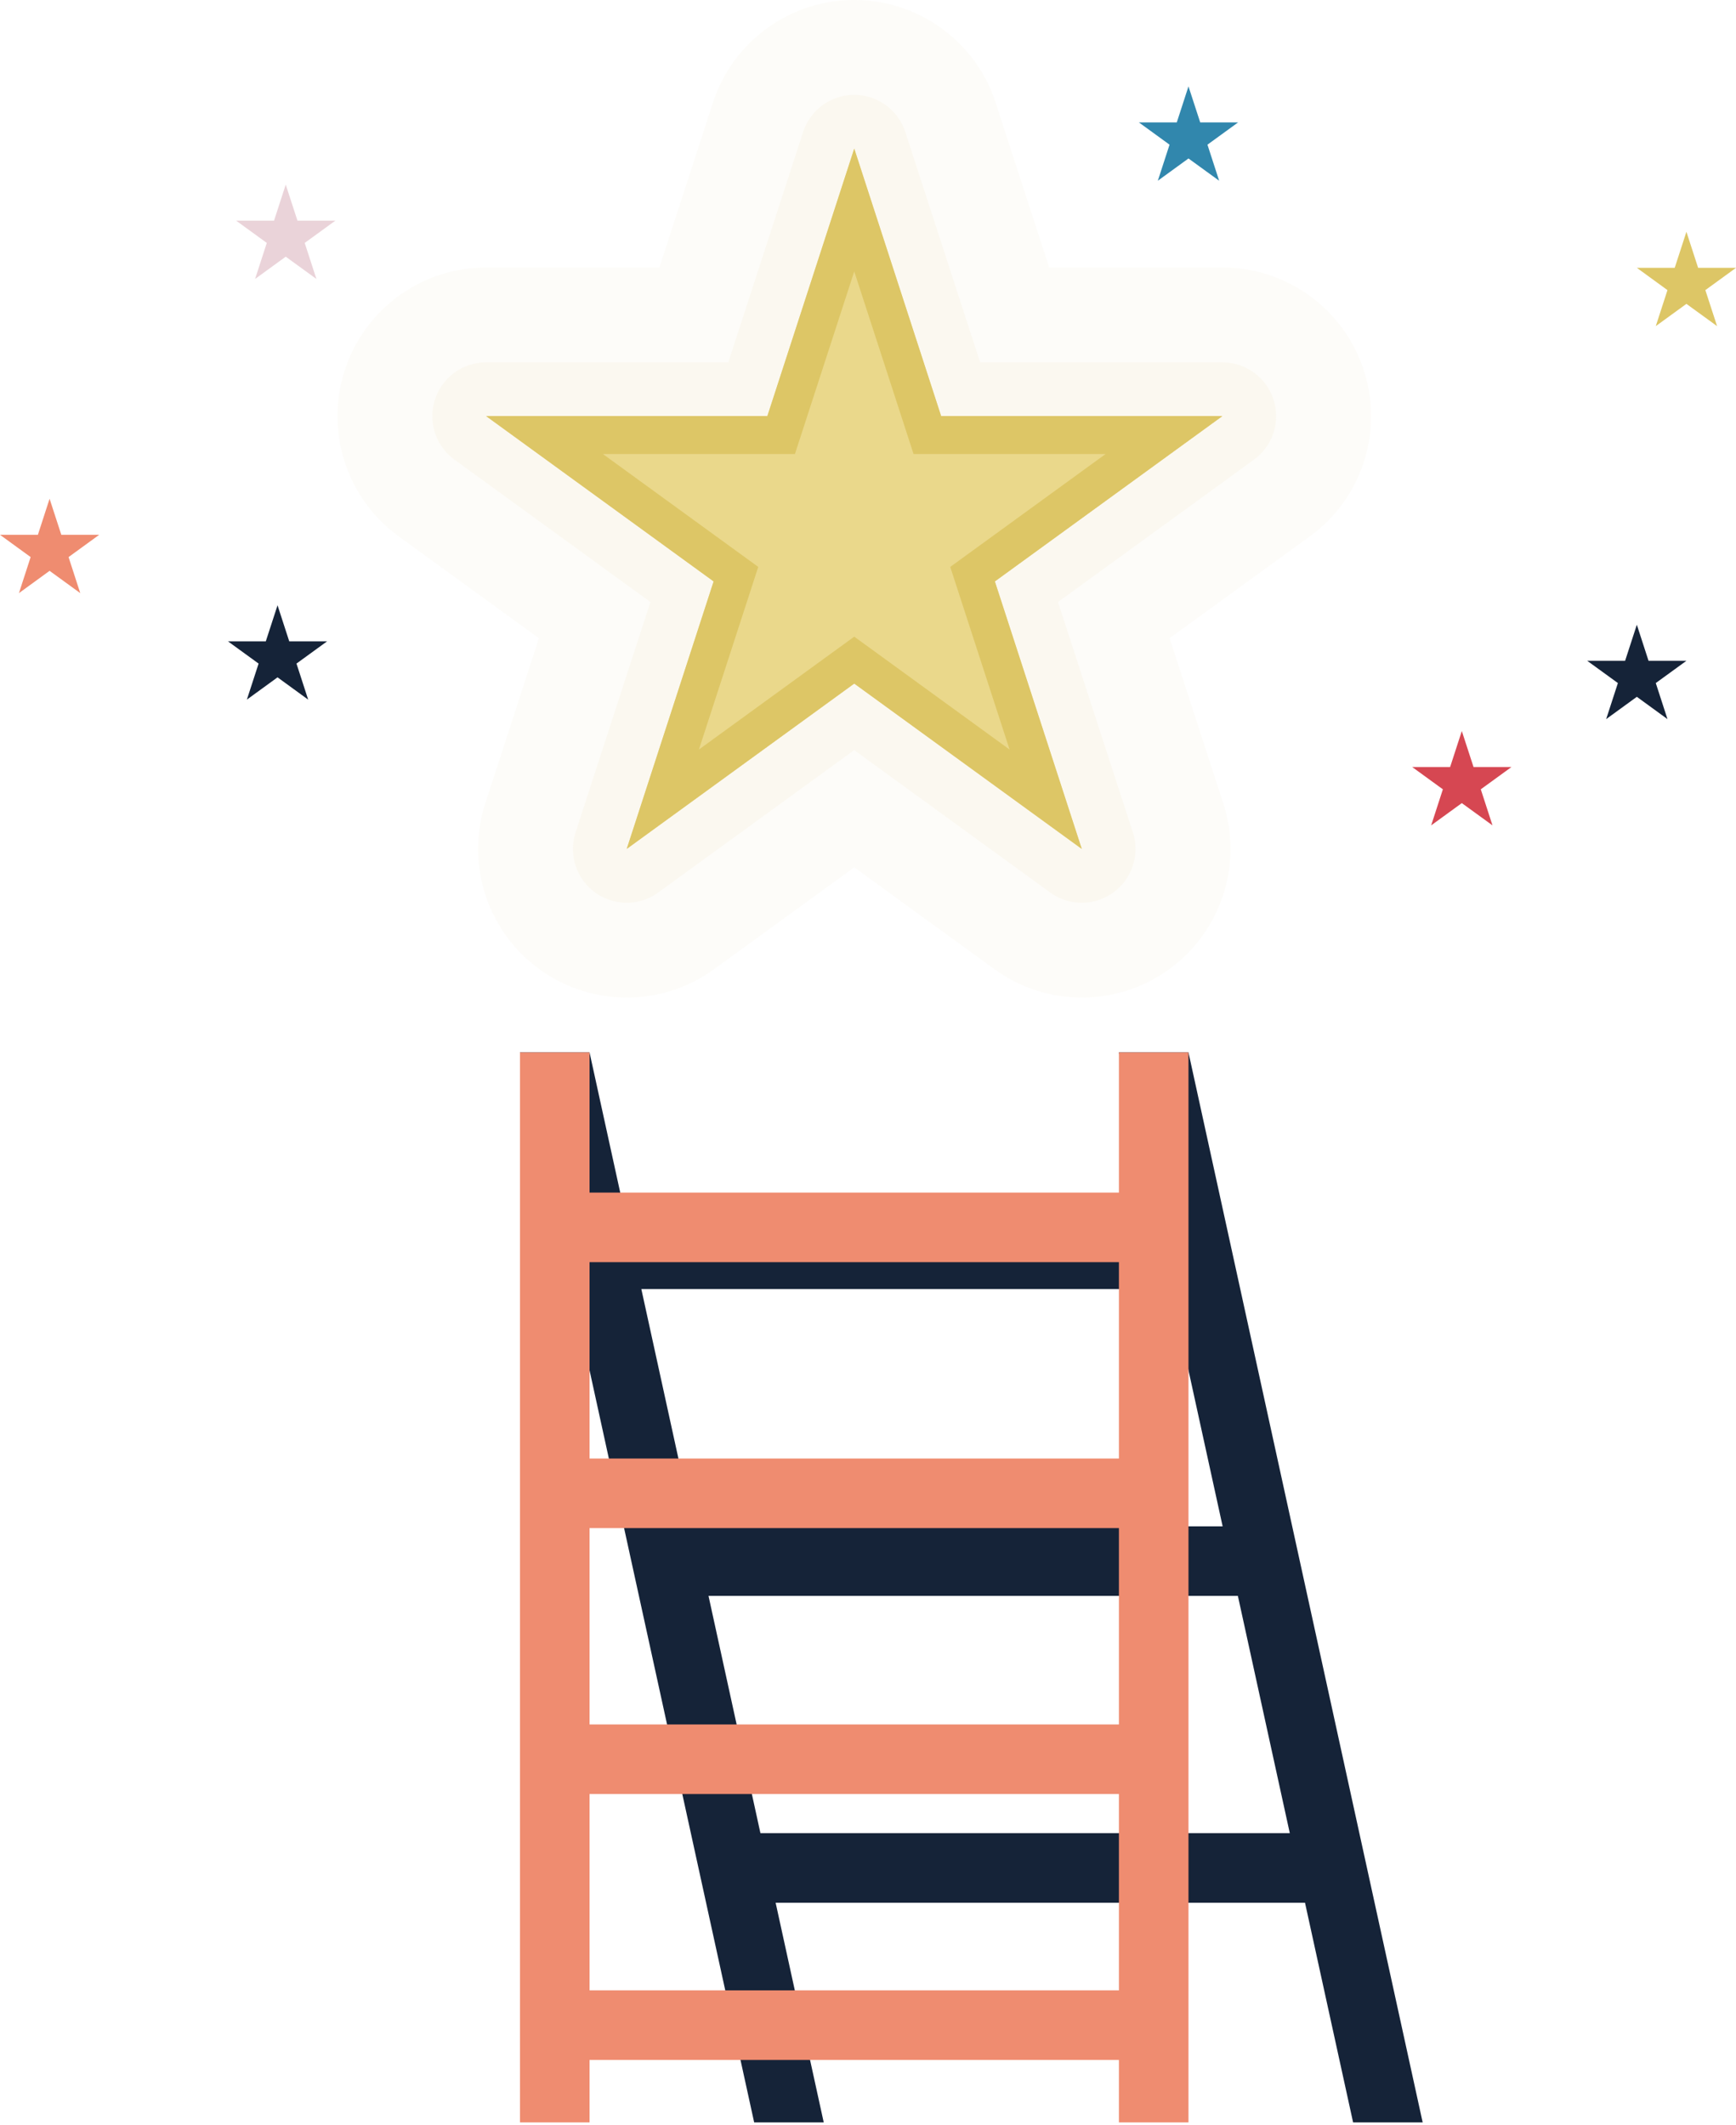 <svg xmlns="http://www.w3.org/2000/svg" width="549" height="672" fill="none"><g clip-path="url(#a)"><path fill="#152338" d="m353.85 332.8 11.57 52.84H198.01l-11.57-52.84h-22l74.06 338.35h22l-15.21-69.46H412.7l15.21 69.46h22L375.85 332.8h-22Zm16.38 74.84 16.42 75.02H219.24l-16.42-75.02h167.41ZM240.48 579.68l-16.42-75.02h167.41l16.42 75.02H240.48Z"/><path fill="#EF8C70" d="M353.85 332.8v44.33H186.44V332.8h-22v338.35h22v-19.74h167.41v19.74h22V332.8h-22Zm0 66.33v62.09H186.44v-62.09h167.41Zm0 84.09v62.09H186.44v-62.09h167.41ZM186.44 629.4v-62.09h167.41v62.09H186.44Z"/><path fill="#EAD88B" d="m270.15 47 27.48 84.58h88.94l-71.95 52.28 27.48 84.59-71.95-52.28-71.95 52.28 27.48-84.59-71.95-52.28h88.94L270.15 47Z"/><path fill="#DDC666" d="m270.15 47 27.48 84.58h88.94l-71.95 52.28 27.48 84.58-71.95-52.28-71.95 52.28 27.48-84.58-71.95-52.28h88.94L270.15 47Zm0-47c-20.36 0-38.41 13.11-44.7 32.48l-16.93 52.11h-54.79c-20.36 0-38.41 13.11-44.7 32.48-6.29 19.37.6 40.58 17.07 52.55l44.33 32.2-16.93 52.11c-6.29 19.37.6 40.58 17.07 52.55a46.98 46.98 0 0 0 27.63 8.98c9.7 0 19.39-2.99 27.63-8.98l44.33-32.2 44.33 32.2a46.98 46.98 0 0 0 27.63 8.98c9.7 0 19.39-2.99 27.63-8.98 16.47-11.97 23.37-33.18 17.07-52.55l-16.93-52.11 44.33-32.2c16.47-11.97 23.37-33.18 17.07-52.55-6.29-19.36-24.34-32.48-44.7-32.48H331.8l-16.93-52.11C308.58 13.11 290.53 0 270.17 0h-.02Z" opacity=".04"/><path fill="#DDC666" d="m270.15 47 27.48 84.58h88.94l-71.95 52.28 27.48 84.58-71.95-52.28-71.95 52.28 27.48-84.58-71.95-52.28h88.94L270.15 47Zm0-17c-7.36 0-13.89 4.74-16.17 11.75l-23.67 72.84h-76.59c-7.36 0-13.89 4.74-16.17 11.75-2.28 7.01.22 14.68 6.18 19.01l61.96 45.02-23.67 72.84c-2.28 7 .22 14.68 6.18 19.01 2.98 2.16 6.49 3.25 9.99 3.25s7.01-1.08 9.99-3.25l61.96-45.02 61.96 45.02c2.98 2.16 6.49 3.25 9.99 3.25s7.01-1.08 9.99-3.25c5.96-4.33 8.45-12 6.18-19.01l-23.67-72.84 61.96-45.02c5.96-4.33 8.45-12 6.18-19.01a16.988 16.988 0 0 0-16.17-11.75h-76.59L286.3 41.75c-2.28-7-8.8-11.75-16.17-11.75h.02Z" opacity=".06"/><path fill="#DDC666" d="m270.15 85.83 16.07 49.46 2.69 8.29h60.72l-42.07 30.57-7.05 5.12 2.69 8.29 16.07 49.46-42.07-30.57-7.05-5.12-7.05 5.12-42.07 30.57 16.07-49.46 2.69-8.29-7.05-5.12-42.07-30.57h60.72l2.69-8.29 16.07-49.46Zm0-38.83-27.48 84.58h-88.94l71.95 52.28-27.48 84.58 71.95-52.28 71.95 52.28-27.48-84.58 71.95-52.28h-88.94L270.15 47Z"/><path fill="#D64752" d="m462.29 231.17 3.71 11.39h11.98l-9.69 7.04 3.7 11.4-9.7-7.04-9.69 7.04 3.7-11.4-9.69-7.04h11.98l3.7-11.39Z"/><path fill="#152338" d="m517.64 197.56 3.7 11.4h11.98l-9.69 7.04 3.7 11.4-9.69-7.05-9.7 7.05 3.71-11.4-9.7-7.04h11.98l3.71-11.4ZM87.77 191.4l3.7 11.4h11.98l-9.69 7.04 3.7 11.4-9.69-7.05-9.7 7.05 3.71-11.4-9.7-7.04h11.98l3.71-11.4Z"/><path fill="#EAD3D9" d="m90.36 58.38 3.71 11.4h11.98l-9.69 7.04 3.7 11.39-9.7-7.04-9.69 7.04 3.7-11.39-9.69-7.04h11.98l3.7-11.4Z"/><path fill="#3187AD" d="m375.85 27.32 3.71 11.39h11.98l-9.69 7.04 3.7 11.4-9.7-7.04-9.69 7.04 3.7-11.4-9.69-7.04h11.98l3.7-11.39Z"/><path fill="#EF8C70" d="m15.68 157.72 3.71 11.4h11.98l-9.69 7.04 3.7 11.4-9.7-7.05-9.69 7.05 3.7-11.4L0 169.12h11.98l3.7-11.4Z"/><path fill="#DDC666" d="m533.32 73.3 3.7 11.39h11.99l-9.7 7.05 3.71 11.39-9.7-7.04-9.69 7.04 3.7-11.39-9.69-7.05h11.98l3.7-11.39Z"/></g><defs><clipPath id="a"><path fill="#fff" d="M0 0h549.01v671.14H0z"/></clipPath></defs></svg>